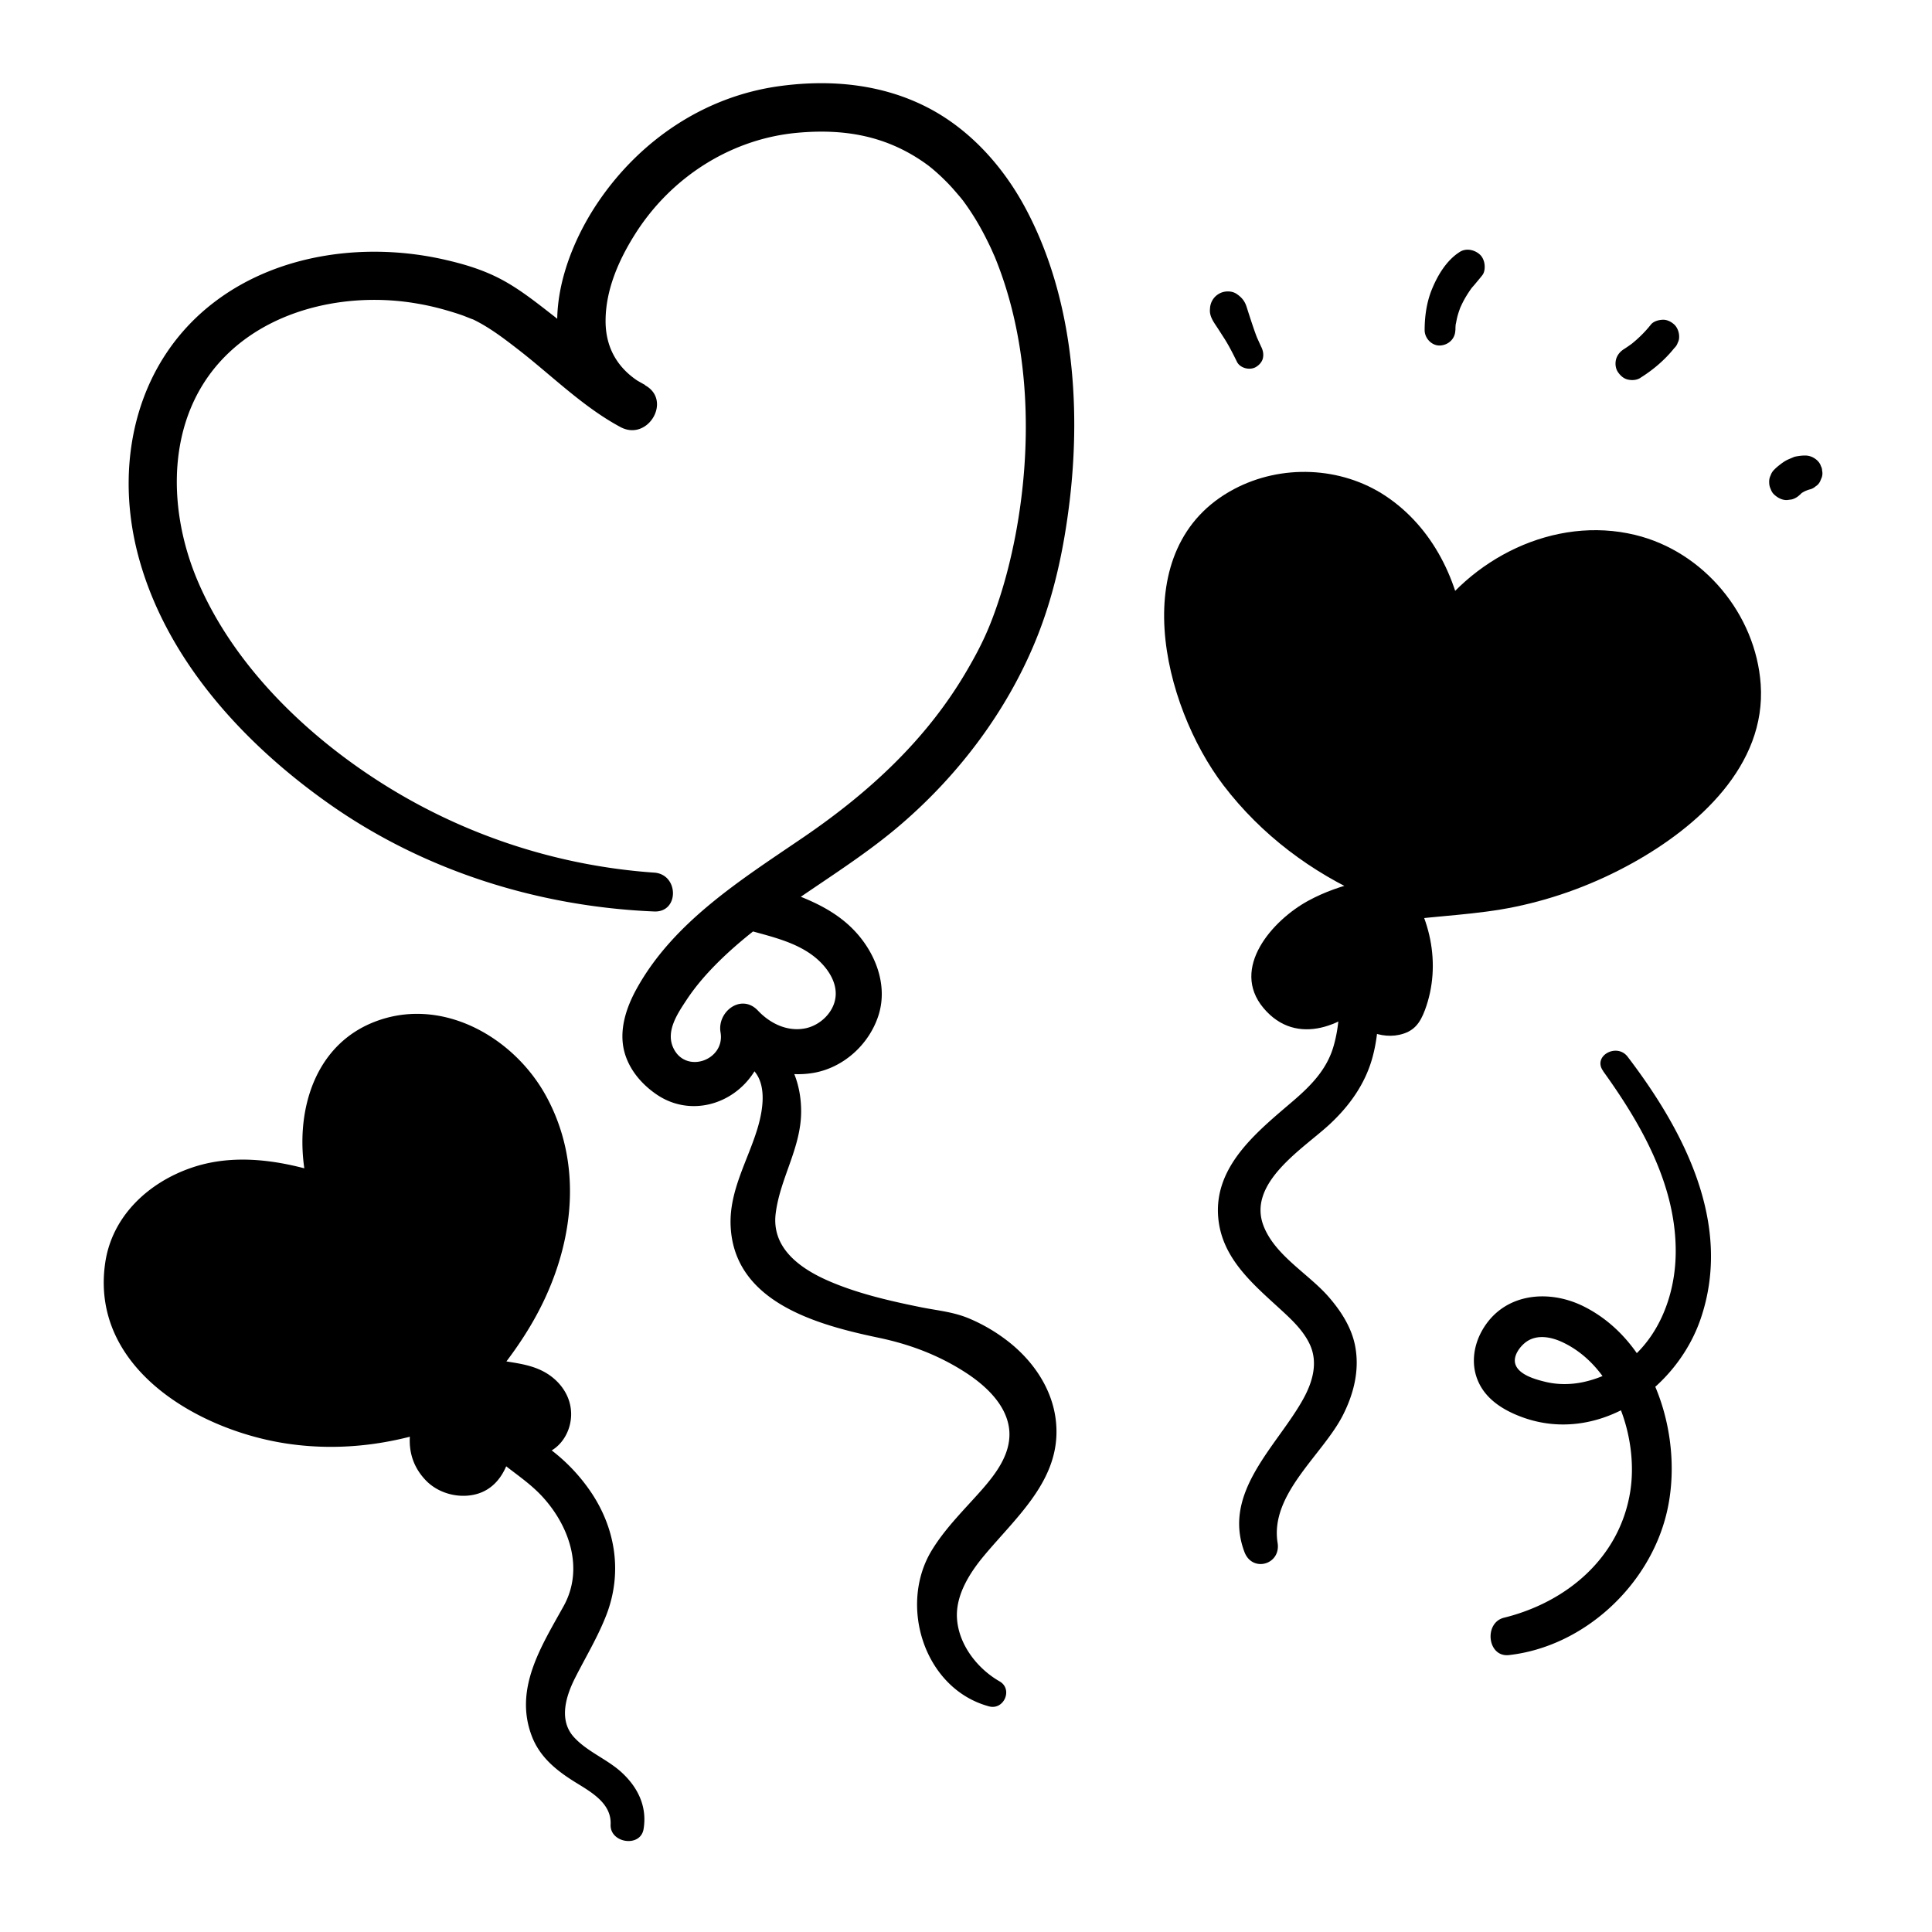 <?xml version="1.0" encoding="UTF-8"?><svg xmlns="http://www.w3.org/2000/svg" viewBox="0 0 180 180"><path d="M60.94 81.3c-8.72-.61-17.2-3.32-24.66-7.89C28.92 68.9 21.9 62.25 18.45 54.2c-3.03-7.06-2.97-15.91 2.97-21.43 4.55-4.24 11.48-5.54 17.49-4.48.94.16 1.87.38 2.79.65.48.14.96.29 1.44.46.14.05 1.19.48.83.31 1.53.72 2.91 1.77 4.24 2.8 3.14 2.42 6.09 5.4 9.6 7.28 2.56 1.37 4.84-2.51 2.28-3.9-2.36-1.28-3.67-3.29-3.67-5.98 0-2.88 1.21-5.65 2.72-8.05 3.35-5.34 8.96-8.93 15.16-9.49 4.39-.4 8.21.3 11.71 2.71.18.12.35.25.53.38.02.02.05.04.31.25.39.33.76.66 1.12 1.02.34.33.66.67.97 1.03.17.19.33.39.5.58.21.26.24.3.26.32.6.81 1.15 1.66 1.64 2.54q.36.645.69 1.32c.12.24.24.49.35.73.06.13.33.76.24.53 3.39 8.15 3.58 17.7 1.99 26.08-.41 2.13-.94 4.25-1.63 6.3-.79 2.35-1.51 3.94-2.87 6.27-3.76 6.48-9.16 11.42-15.29 15.6-5.73 3.91-12.05 7.84-15.5 14.08-.97 1.75-1.67 3.84-1.16 5.84.44 1.71 1.65 3.11 3.09 4.07 3.08 2.04 7.04.91 8.98-2.11.96-1.49 1.2-3.12.92-4.84-1.16.68-2.32 1.35-3.48 2.03 2.07 2.22 5.1 3.37 8.11 2.86 2.8-.48 5.17-2.63 6.05-5.31.94-2.86-.28-5.93-2.29-8.01-2.21-2.29-5.34-3.32-8.3-4.24-2.78-.86-4 3.57-1.2 4.35 1.95.54 4.08 1.05 5.72 2.3 1.16.88 2.28 2.34 2.08 3.88-.18 1.42-1.45 2.61-2.82 2.88-1.68.33-3.28-.46-4.41-1.66-1.55-1.63-3.81.11-3.48 2.03.45 2.6-3.25 3.92-4.4 1.45-.72-1.54.37-3.16 1.2-4.42.89-1.36 1.96-2.57 3.12-3.71 5.06-4.95 11.57-8.11 16.92-12.72 5.39-4.64 9.83-10.53 12.53-17.13 1.7-4.15 2.63-8.57 3.16-13.01 1.08-9.11.25-19.15-4.17-27.34-2.02-3.74-4.99-7.08-8.76-9.12-4.36-2.35-9.31-2.82-14.15-2.15-6.93.96-12.92 5.01-16.83 10.76-3.42 5.03-5.75 12.51-1.67 17.85 1.01 1.32 2.29 2.35 3.75 3.13l2.28-3.9c-3.18-1.7-5.87-4.37-8.7-6.57-1.48-1.15-2.99-2.35-4.65-3.24s-3.4-1.42-5.17-1.83c-7.21-1.69-15.45-.71-21.48 3.81-7.27 5.44-9.48 14.66-7.35 23.27 2.45 9.86 9.84 17.92 17.97 23.63 8.84 6.21 19.45 9.53 30.22 9.98 2.35.1 2.31-3.46 0-3.62Zm67.42.77c-9.32-4.07-17.04-12.81-17.74-22.96-.21-3.03.24-6.22 1.96-8.72 2.92-4.24 9.16-5.46 13.82-3.28 4.66 2.19 7.63 7.2 8.14 12.32 3.51-5.84 10.85-9.39 17.45-7.69s11.42 9.09 9.58 15.65c-1.11 3.95-4.21 7.05-7.6 9.37a36.86 36.86 0 0 1-15.95 6.14c-6.29.83-13.56.37-17.88 5.02-.92.99-1.67 2.33-1.35 3.64.38 1.57 2.23 2.45 3.83 2.21s2.95-1.33 4.03-2.54c-.52 2.02 2.07 4.03 3.9 3.03 1.69-3.65 1.06-8.26-1.56-11.31"/><path d="M129.26 80.54c-7.47-3.35-14-9.93-15.99-18.03-.96-3.9-1.13-9 1.99-12.02 2.56-2.47 6.75-2.95 9.97-1.61 4.14 1.73 6.86 6.22 7.36 10.55.21 1.85 2.56 2.77 3.65.99 3.19-5.21 9.86-8.56 15.9-6.61 5.49 1.78 9.22 8.44 7.12 13.94-1.18 3.1-3.83 5.51-6.51 7.34-3.19 2.17-6.69 3.8-10.41 4.83-6.67 1.84-14.25.62-20.47 4.01-3.3 1.8-7.27 6.26-4.16 9.98s7.75 1.59 10.35-1.27l-3.31-1.93c-.38 2.13.55 4.18 2.5 5.21.95.5 2.07.72 3.12.49 1.36-.3 1.92-1.06 2.39-2.31 1.59-4.28.49-9.09-2.35-12.56-1.63-1.99-4.46.85-2.83 2.83 1.98 2.41 2.51 6.03 1.26 8.9l.71-.71c-.31.14-1.05-.46-.98-.79.34-1.82-1.86-3.48-3.31-1.93-.86.92-2.14 2.23-3.54 1.88-1.65-.42-.42-1.92.33-2.66 2.22-2.17 5.45-2.87 8.43-3.27 3.55-.48 7.14-.57 10.66-1.3 3.83-.79 7.56-2.19 10.97-4.09 6.05-3.36 12.46-9.06 11.93-16.65-.46-6.52-5.32-12.37-11.69-13.91-7.54-1.83-15.49 2.19-19.48 8.62l3.65.99c-.56-5.21-2.98-10.29-7.44-13.25-4.15-2.75-9.7-2.96-14.09-.64-10.3 5.44-6.68 20.16-1 27.61 3.52 4.61 8.2 8.12 13.5 10.44.88.39 1.89.25 2.43-.64.45-.75.24-2.04-.64-2.43ZM42.25 130.9c-6.27 2.41-13.39 2.54-19.75.36-3.23-1.11-6.34-2.86-8.41-5.56-2.08-2.7-2.96-6.48-1.65-9.63 1.38-3.31 4.92-5.35 8.49-5.78 3.56-.42 7.15.53 10.51 1.78-2.01-4.9-1.54-11.52 2.99-14.28 2.45-1.49 5.62-1.49 8.28-.44 5.58 2.22 8.68 8.66 8.33 14.66s-3.54 11.5-7.5 16.02c-1.03 1.18-2.14 2.34-2.78 3.76-.64 1.43-.74 3.22.21 4.47.95 1.24 3.12 1.5 4.04.24.77-1.06.64-2.87 1.88-3.3.99-.35 2.03.58 3.07.42 1.24-.2 1.69-1.96 1.02-3.02s-1.99-1.52-3.23-1.72-2.54-.23-3.68-.76"/><path d="M41.84 129.43c-3.75 1.29-7.47 1.49-11.41 1.26-3.65-.21-7.44-1.16-10.64-2.95-2.82-1.59-5.31-4.1-5.76-7.45s1.47-5.83 4.34-7.09c4.02-1.77 8.59-.46 12.49.98 1.46.54 3.24-1.17 2.65-2.65-1.76-4.45-1.65-12.08 4.58-12.7 6.17-.61 10.4 5.61 10.81 11.13.25 3.31-.61 6.63-2.07 9.59-1.61 3.27-3.89 5.87-6.16 8.67s-3.78 6.86-.96 9.74c1.11 1.13 2.85 1.62 4.39 1.31 1.62-.32 2.64-1.49 3.19-2.98.13-.36.29-.75.36-1.13.11-.59.11.04-.15-.11-.24-.14.16.1.22.13.2.1.47.16.69.22.5.13 1.03.21 1.55.18 1.91-.12 3.19-1.86 3.25-3.69.06-1.87-1.15-3.44-2.79-4.22-1.85-.88-3.93-.7-5.81-1.45-2.09-.84-3.64 2.78-1.55 3.67 1.65.7 3.31.68 5.02 1.12.54.14.82.44 1.27.67.06.03 0 .18.02.21 0 0 .17-.12.2-.12.17-.02-.29-.15-.29-.15-1.39-.75-3.31-.45-4.38.68-.48.51-.75 1.18-.99 1.83-.09.26-.21 1.1-.5 1.23-.87.39-1.11-1.13-1.07-1.6.16-1.56 1.4-2.8 2.38-3.92 2.34-2.65 4.48-5.53 5.99-8.74 2.83-6.01 3.45-12.9.22-18.89-3.05-5.67-9.97-9.55-16.3-6.9-6.67 2.8-7.67 11.31-5.27 17.35l2.65-2.65c-4.44-1.63-9.49-2.8-14.12-1.23-4.05 1.37-7.46 4.52-8.09 8.89-1.42 9.81 8.71 15.63 17.02 16.84 5.42.79 10.77-.07 15.83-2.13 1.78-.72 1.09-3.61-.81-2.95m75.69-97.06-.45-.99.13.32c-.24-.59-.44-1.19-.64-1.79l-.28-.86c-.05-.16-.1-.32-.15-.47-.17-.54-.47-.89-.93-1.2-.48-.32-1.18-.29-1.66 0-.25.15-.44.34-.59.59-.15.26-.22.53-.23.83-.07.69.38 1.25.73 1.79l.63.98c.43.68.79 1.4 1.15 2.13.3.62 1.24.84 1.81.47.28-.18.53-.45.61-.79.08-.37.02-.68-.13-1.02Zm18.07-1.6c0-.13 0-.25.01-.38 0-.08.02-.16.02-.24 0-.19-.05.29-.01.1.06-.26.1-.53.17-.79s.16-.52.25-.77c.02-.05.11-.26.01-.04s0 .01.02-.03c.06-.13.12-.26.18-.38.23-.47.51-.91.81-1.34.11-.16-.26.32-.05.06l.12-.15c.08-.1.17-.19.25-.29.25-.3.5-.59.74-.9.2-.27.23-.68.19-1s-.18-.67-.43-.9c-.5-.46-1.3-.63-1.89-.24-1.24.79-2.07 2.2-2.61 3.54-.47 1.18-.65 2.48-.65 3.74 0 .75.66 1.46 1.43 1.43.79-.04 1.42-.63 1.43-1.43Zm17.23 4.43c1.19-.74 2.28-1.67 3.16-2.77.15-.14.26-.31.32-.5.1-.18.14-.38.13-.6 0-.38-.17-.83-.45-1.09s-.68-.47-1.09-.45c-.38.02-.84.14-1.09.45-.57.72-1.23 1.36-1.95 1.92l.31-.24c-.29.22-.58.42-.89.62-.33.21-.6.53-.71.92s-.06.86.16 1.19.53.62.92.71.83.07 1.19-.16Zm14.85 10.91c.11-.11.22-.22.34-.31l-.34.26c.2-.15.41-.27.64-.37l-.4.17c.26-.11.52-.21.78-.32l-.4.17c.1-.04.2-.08.31-.11.21-.05.39-.15.55-.29.18-.11.31-.26.41-.45l.16-.38c.07-.21.08-.43.03-.64 0-.15-.04-.28-.11-.41-.06-.2-.18-.37-.33-.52-.31-.29-.7-.47-1.14-.47-.3 0-.61.04-.91.1-.14.03-.29.11-.42.16-.14.06-.29.12-.42.19-.15.08-.28.17-.41.26-.25.19-.49.37-.7.59-.16.15-.28.33-.35.54-.1.2-.15.41-.14.64 0 .23.04.44.14.64.07.21.18.39.35.54.32.29.74.51 1.18.49l.44-.06c.28-.08.53-.22.74-.43ZM69.59 99.22c2 1.21 1.55 4.03.98 5.93-.91 3-2.63 5.79-2.5 9.03.29 7.14 8.05 9.25 13.77 10.45 2.87.6 5.53 1.59 8.02 3.18 1.93 1.23 4.02 3.12 4.18 5.55.13 2.1-1.23 3.91-2.54 5.41-1.61 1.83-3.39 3.55-4.67 5.64-3.16 5.14-.73 12.94 5.32 14.57 1.38.37 2.25-1.6.98-2.33-2.08-1.19-3.83-3.44-3.97-5.89-.13-2.16 1.2-4.24 2.53-5.83 3.19-3.82 7.45-7.37 6.64-12.89-.43-2.92-2.26-5.45-4.58-7.2a16 16 0 0 0-3.46-2c-1.5-.63-2.98-.74-4.55-1.06-2.96-.6-6.12-1.33-8.88-2.59-2.54-1.17-4.98-3.05-4.59-6.14.41-3.28 2.35-6.08 2.37-9.45.02-2.67-1.02-5.64-3.63-6.78-1.61-.7-2.99 1.46-1.41 2.42Z"/><path d="M44.32 131.08c-.48 1.94.49 3.55 1.93 4.79s2.93 2.13 4.21 3.49c2.57 2.75 3.99 6.78 2.05 10.28-2.06 3.72-4.64 7.68-2.97 12.09.73 1.93 2.22 3.16 3.92 4.23 1.5.94 3.53 1.99 3.43 4.03-.08 1.73 2.78 2.17 3.07.42.35-2.11-.54-3.92-2.1-5.33-1.36-1.22-3.19-1.9-4.41-3.26-1.41-1.58-.73-3.79.13-5.49 1-1.98 2.13-3.83 2.93-5.91 1.49-3.9.85-8.03-1.49-11.46a16.7 16.7 0 0 0-4.25-4.29c-1.06-.74-3.63-1.63-3.54-3.2.1-1.67-2.51-2-2.9-.39Zm80.47-40.33c.05 2.29.09 4.63-.58 6.84-.63 2.07-2.06 3.54-3.66 4.92-3.28 2.82-7.48 6.06-7.05 10.93.32 3.66 3.03 6.02 5.57 8.34 1.1 1.01 2.3 2.07 2.95 3.45.81 1.71.27 3.54-.6 5.11-2.42 4.38-7.58 8.67-5.48 14.25.73 1.95 3.42 1.18 3.09-.85-.73-4.57 4.25-8.23 6.11-11.94 1.02-2.03 1.56-4.26 1.09-6.52-.36-1.69-1.32-3.16-2.44-4.45-1.87-2.15-4.96-3.83-6.05-6.57-1.62-4.06 3.74-7.27 6.17-9.54 1.82-1.7 3.26-3.71 3.94-6.13.71-2.54.65-5.23.52-7.85-.11-2.28-3.61-2.31-3.56 0Zm24.58 9.06c3.59 4.99 6.86 10.72 6.75 17.06-.1 5.44-3.02 10.69-8.63 11.9-1.13.24-2.35.25-3.48-.02-.92-.22-2.56-.66-2.84-1.7-.21-.77.49-1.67 1.08-2.07 1.01-.68 2.31-.41 3.34.08 4.87 2.29 7.1 8.92 6.29 13.94-1 6.16-5.93 10.28-11.76 11.72-1.89.47-1.55 3.71.47 3.48 6.98-.79 13.1-6.48 14.7-13.29 1.62-6.86-1.07-15.88-7.75-19.2-3.32-1.65-7.49-1.22-9.45 2.24-.84 1.48-1.06 3.28-.33 4.84.79 1.72 2.52 2.71 4.24 3.31 7.03 2.44 14.25-2.73 16.46-9.27 2.99-8.81-1.58-17.51-6.82-24.38-1.01-1.32-3.29-.06-2.28 1.33Z"/></svg>
